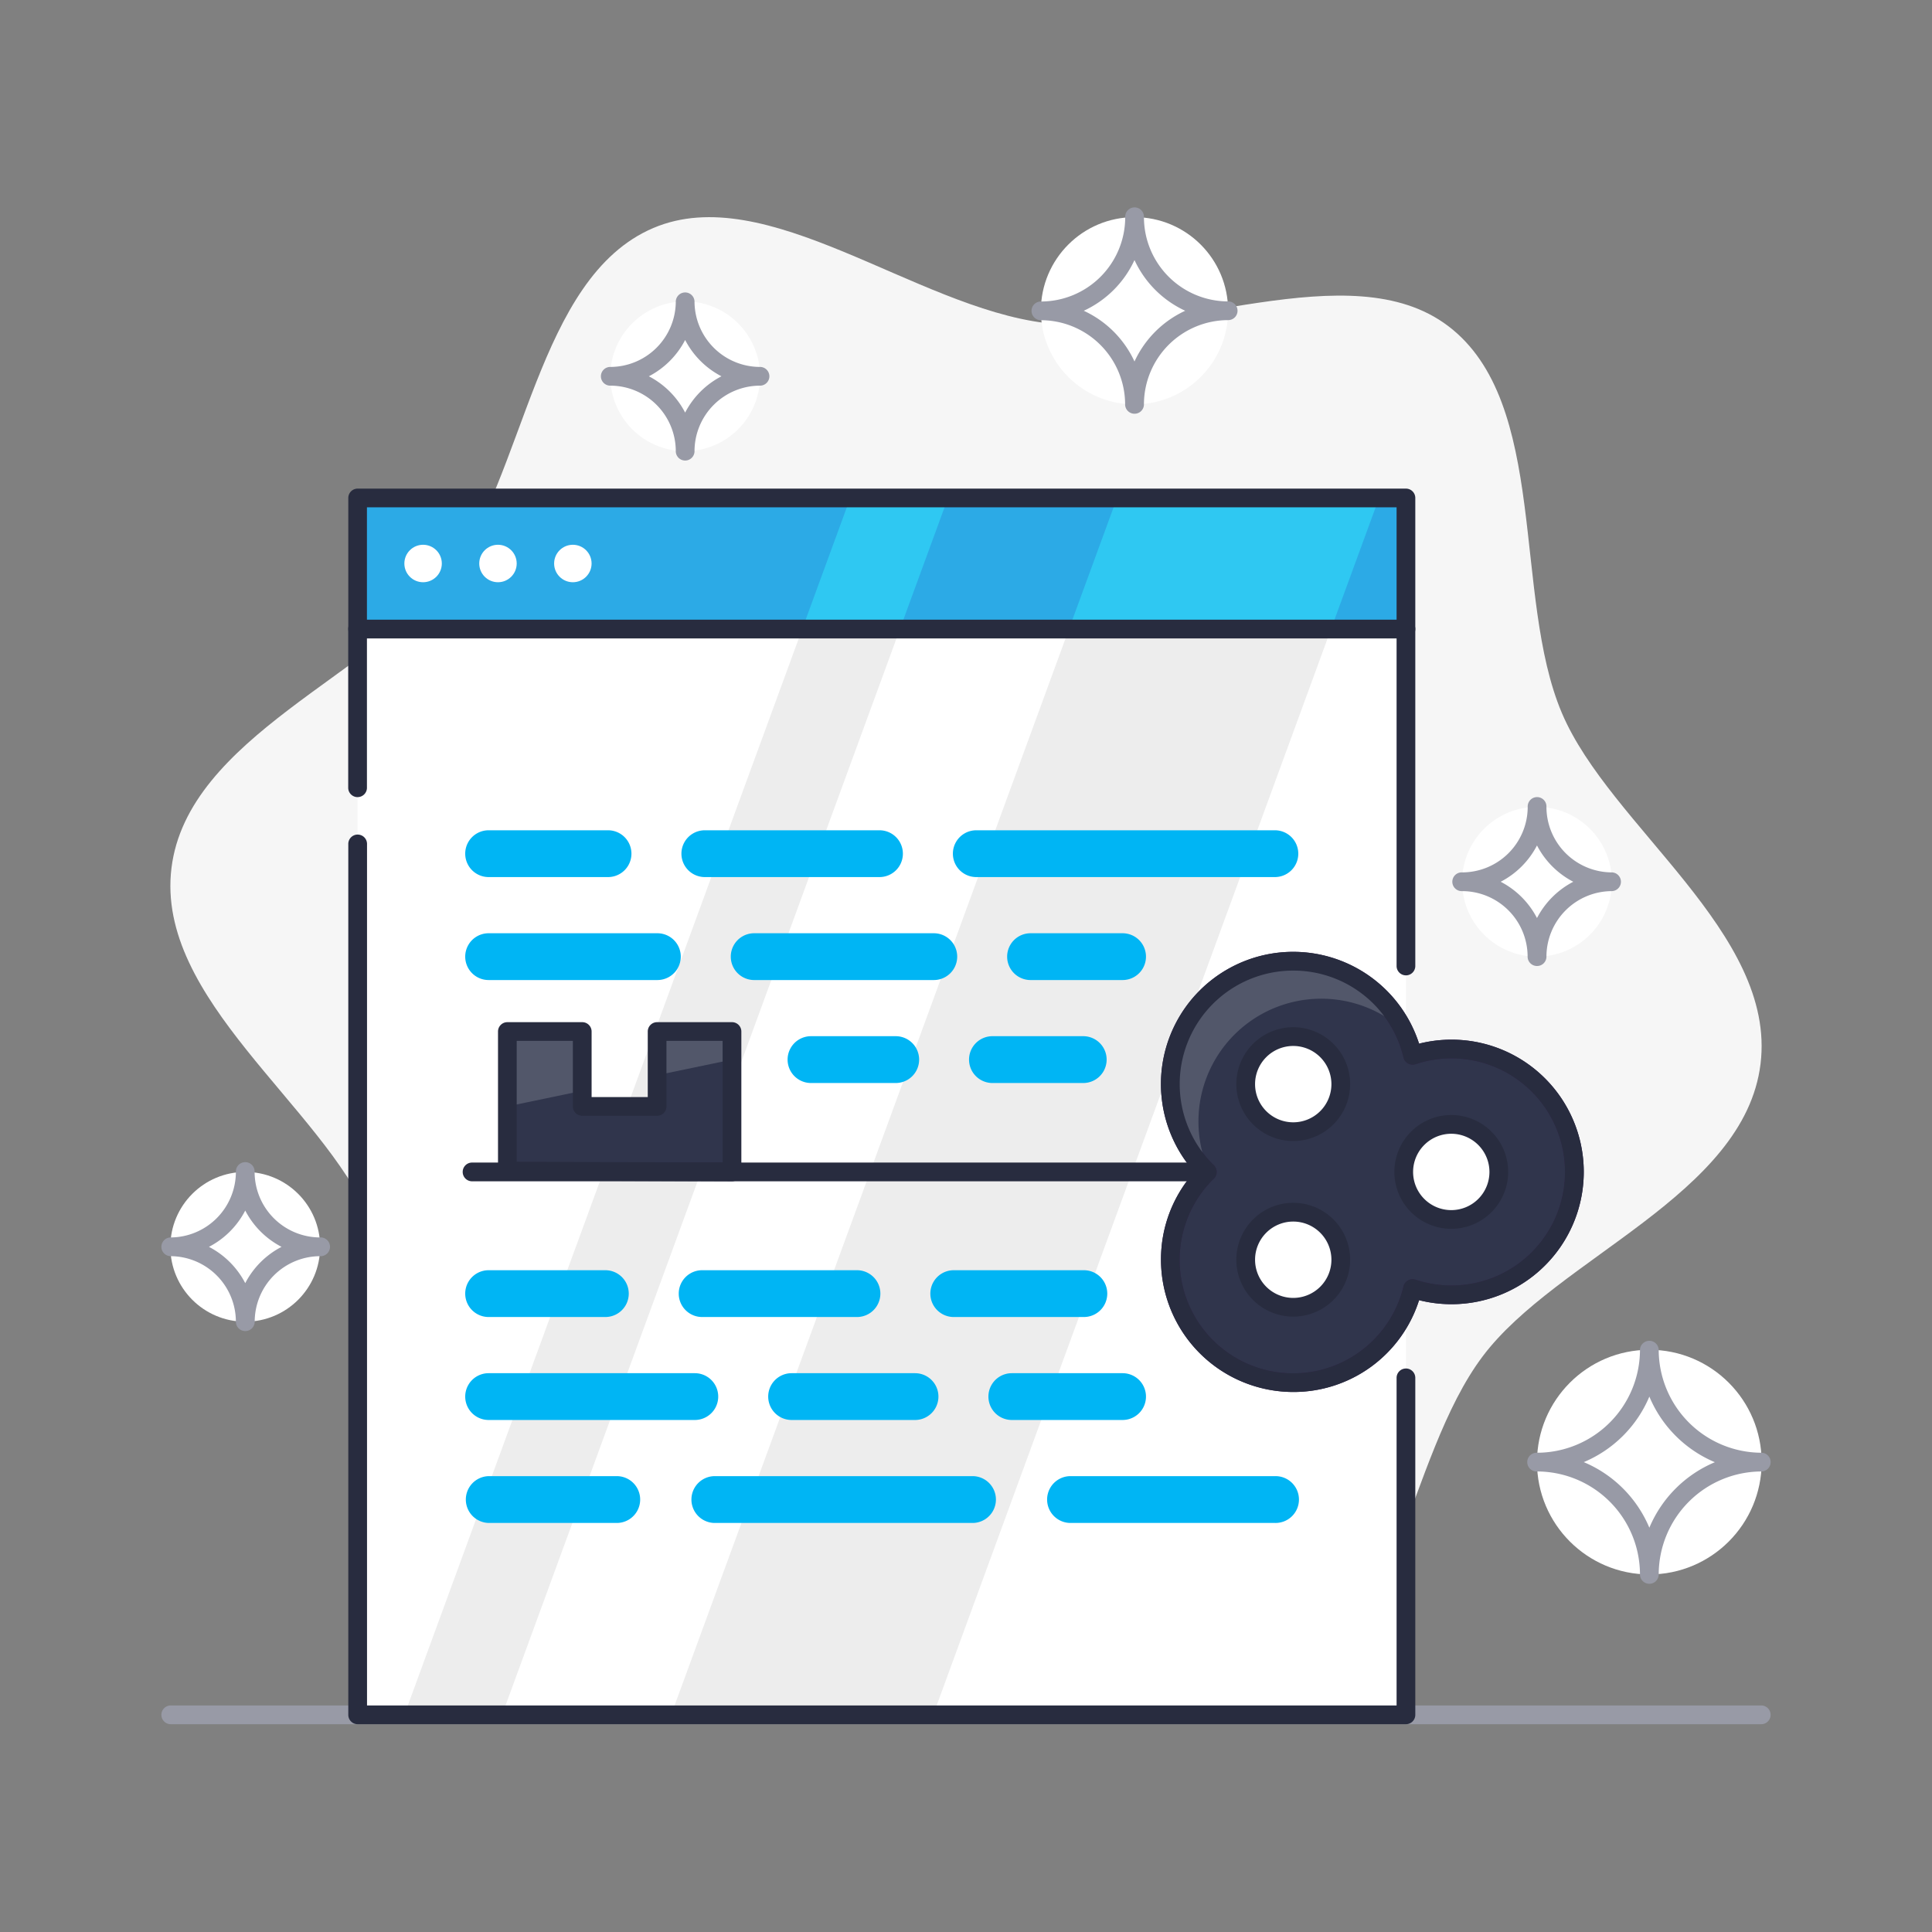 <svg id="aa8b69e3-8a90-48d1-92ee-b2b35916ca56" data-name="Capa 1" xmlns="http://www.w3.org/2000/svg" viewBox="0 0 1080 1080"><rect x="0" y="0" width="1080" height="1080" fill="#808080" stroke="none"/><defs><style>.fa40d000-ea75-4173-b430-cfb4c484cff0{fill:#f6f6f6;}.aadf627a-655f-4195-b107-4a9b3a1e4de9{fill:#fff;}.f1350494-3a36-4ffe-afd3-ab055cf28970{fill:#989aa6;}.b0419e6c-d2a2-4fad-819d-763e2bd71196{fill:#ededed;}.e53cabbe-0daa-490a-906c-38b0e7bda491{fill:#282c3f;}.f1b58841-d04e-4e24-a029-1a31fb75c2b2{fill:#30354c;}.a26a02f2-315e-4bea-83d3-48dfd71c0ccd{fill:#34234d;}.bc98c7e7-26cc-4400-99e5-e554390fe04a{fill:#52576a;}.bb8f1fa6-aacc-4daf-b383-436bbc73fa99{fill:#00b5f4;}.b134cd90-b821-4511-b659-12015e312873{fill:#2caae6;}.e6f315b3-1729-4448-bf6e-aa8d2759ec42{fill:#2fc8f2;}</style></defs><title>ICONOS S2R</title><path class="fa40d000-ea75-4173-b430-cfb4c484cff0" d="M873.11,398.6c-27.76-65.36-7-173.57-63.62-216.38-54.86-41.5-152.14,7.33-225.29-1.69s-155.7-80-219-53.07c-65.29,27.79-71.37,137.81-114.13,194.48C209.63,376.88,104.85,412,95.85,485.26S180,618,206.89,681.4c27.76,65.36,7,173.57,63.61,216.38,54.87,41.5,152.15-7.33,225.3,1.69s155.7,80,219,53.07c65.29-27.79,71.37-137.81,114.13-194.48C870.37,703.12,975.15,668,984.15,594.74S900,462,873.11,398.6Z"/><circle class="aadf627a-655f-4195-b107-4a9b3a1e4de9" cx="921.98" cy="817.33" r="62.79"/><path class="f1350494-3a36-4ffe-afd3-ab055cf28970" d="M922,885.35a5.23,5.23,0,0,1-5.24-5.23,57.62,57.62,0,0,0-57.55-57.56,5.24,5.24,0,1,1,0-10.47,57.62,57.62,0,0,0,57.55-57.56,5.24,5.24,0,0,1,10.47,0,57.62,57.62,0,0,0,57.56,57.56,5.24,5.24,0,0,1,0,10.47,57.62,57.62,0,0,0-57.56,57.56A5.23,5.23,0,0,1,922,885.35Zm-36.63-68A68.45,68.45,0,0,1,922,854a68.4,68.4,0,0,1,36.62-36.62A68.45,68.45,0,0,1,922,780.7,68.5,68.5,0,0,1,885.35,817.33Z"/><circle class="aadf627a-655f-4195-b107-4a9b3a1e4de9" cx="383.02" cy="210.35" r="41.86"/><path class="f1350494-3a36-4ffe-afd3-ab055cf28970" d="M383,257.44a5.23,5.23,0,0,1-5.23-5.23,36.67,36.67,0,0,0-36.63-36.63,5.23,5.23,0,0,1,0-10.46,36.68,36.68,0,0,0,36.63-36.63,5.24,5.24,0,0,1,10.47,0,36.67,36.67,0,0,0,36.62,36.63,5.23,5.23,0,1,1,0,10.46,36.67,36.67,0,0,0-36.62,36.63A5.23,5.23,0,0,1,383,257.44Zm-20.29-47.09A47.4,47.4,0,0,1,383,230.65a47.37,47.37,0,0,1,20.3-20.3,47.37,47.37,0,0,1-20.3-20.3A47.4,47.4,0,0,1,362.73,210.35Z"/><circle class="aadf627a-655f-4195-b107-4a9b3a1e4de9" cx="634.19" cy="173.72" r="52.33"/><path class="f1350494-3a36-4ffe-afd3-ab055cf28970" d="M634.19,231.28a5.23,5.23,0,0,1-5.24-5.23A47.15,47.15,0,0,0,581.86,179a5.23,5.23,0,0,1,0-10.46A47.14,47.14,0,0,0,629,121.4a5.24,5.24,0,1,1,10.47,0,47.14,47.14,0,0,0,47.09,47.09,5.23,5.23,0,1,1,0,10.46,47.15,47.15,0,0,0-47.09,47.1A5.23,5.23,0,0,1,634.19,231.28Zm-28.36-57.56a57.92,57.92,0,0,1,28.36,28.36,57.86,57.86,0,0,1,28.35-28.36,57.88,57.88,0,0,1-28.35-28.35A57.94,57.94,0,0,1,605.83,173.72Z"/><circle class="aadf627a-655f-4195-b107-4a9b3a1e4de9" cx="137.09" cy="696.98" r="41.86"/><path class="f1350494-3a36-4ffe-afd3-ab055cf28970" d="M137.09,744.07a5.23,5.23,0,0,1-5.23-5.23,36.67,36.67,0,0,0-36.63-36.63,5.24,5.24,0,0,1,0-10.47,36.67,36.67,0,0,0,36.63-36.62,5.24,5.24,0,1,1,10.47,0A36.66,36.66,0,0,0,179,691.74a5.24,5.24,0,1,1,0,10.47,36.67,36.67,0,0,0-36.62,36.63A5.24,5.24,0,0,1,137.09,744.07ZM116.8,697a47.43,47.43,0,0,1,20.29,20.29A47.4,47.4,0,0,1,157.39,697a47.37,47.37,0,0,1-20.3-20.3A47.4,47.4,0,0,1,116.8,697Z"/><circle class="aadf627a-655f-4195-b107-4a9b3a1e4de9" cx="859.19" cy="492.91" r="41.86"/><path class="f1350494-3a36-4ffe-afd3-ab055cf28970" d="M859.19,540a5.23,5.23,0,0,1-5.24-5.23,36.67,36.67,0,0,0-36.62-36.63,5.24,5.24,0,1,1,0-10.47A36.66,36.66,0,0,0,854,451.05a5.24,5.24,0,1,1,10.47,0,36.67,36.67,0,0,0,36.63,36.62,5.24,5.24,0,0,1,0,10.47,36.67,36.67,0,0,0-36.63,36.63A5.23,5.23,0,0,1,859.19,540Zm-20.3-47.09a47.45,47.45,0,0,1,20.3,20.29,47.43,47.43,0,0,1,20.29-20.29,47.4,47.4,0,0,1-20.29-20.3A47.42,47.42,0,0,1,838.89,492.91Z"/><path class="f1350494-3a36-4ffe-afd3-ab055cf28970" d="M984.77,963.84H95.23a5.24,5.24,0,0,1,0-10.47H984.77a5.24,5.24,0,0,1,0,10.47Z"/><rect class="aadf627a-655f-4195-b107-4a9b3a1e4de9" x="199.88" y="351.63" width="586.05" height="606.98"/><polygon class="b0419e6c-d2a2-4fad-819d-763e2bd71196" points="521.67 958.61 770.91 278.37 624.42 278.37 375.17 958.61 521.67 958.61"/><polygon class="b0419e6c-d2a2-4fad-819d-763e2bd71196" points="280.67 958.61 529.92 278.37 475.29 278.37 226.05 958.61 280.67 958.61"/><path class="e53cabbe-0daa-490a-906c-38b0e7bda491" d="M785.93,545.23A5.23,5.23,0,0,1,780.7,540V356.86H205.12v83.72a5.24,5.24,0,0,1-10.47,0V351.63a5.23,5.23,0,0,1,5.23-5.23H785.93a5.23,5.23,0,0,1,5.23,5.23V540A5.23,5.23,0,0,1,785.93,545.23Z"/><path class="e53cabbe-0daa-490a-906c-38b0e7bda491" d="M785.93,963.84h-586a5.23,5.23,0,0,1-5.23-5.24V472a5.24,5.24,0,1,1,10.47,0V953.37H780.7V770.23a5.23,5.23,0,0,1,10.46,0V958.6A5.23,5.23,0,0,1,785.93,963.84Z"/><path class="f1b58841-d04e-4e24-a029-1a31fb75c2b2" d="M722.93,772.9a68.67,68.67,0,0,1-48-117.78,68.67,68.67,0,1,1,114.76-65.19,68.71,68.71,0,1,1,0,130.37A68.68,68.68,0,0,1,722.93,772.9Z"/><path class="a26a02f2-315e-4bea-83d3-48dfd71c0ccd" d="M722.93,778.13A74,74,0,0,1,649,704.2a73.28,73.28,0,0,1,18.67-49.08,73.91,73.91,0,1,1,125.6-71.69,73.94,73.94,0,1,1,0,143.37A73.63,73.63,0,0,1,722.93,778.13Zm0-235.56a63.44,63.44,0,0,0-44.37,108.81,5.24,5.24,0,0,1,0,7.48,63.44,63.44,0,1,0,106,60.21,5.25,5.25,0,0,1,6.74-3.74,63.47,63.47,0,1,0,0-120.43,5.24,5.24,0,0,1-6.74-3.74A63.22,63.22,0,0,0,722.93,542.57Z"/><path class="bc98c7e7-26cc-4400-99e5-e554390fe04a" d="M722.93,537.33a68.68,68.68,0,0,0-48,117.79H676A68.64,68.64,0,0,1,784.61,576,68.55,68.55,0,0,0,722.93,537.33Z"/><path class="e53cabbe-0daa-490a-906c-38b0e7bda491" d="M722.93,778.13A74,74,0,0,1,649,704.2a73.28,73.28,0,0,1,18.67-49.08,73.91,73.91,0,1,1,125.6-71.69,73.94,73.94,0,1,1,0,143.37A73.63,73.63,0,0,1,722.93,778.13Zm0-235.56a63.44,63.44,0,0,0-44.37,108.81,5.24,5.24,0,0,1,0,7.48,63.44,63.44,0,1,0,106,60.21,5.25,5.25,0,0,1,6.74-3.74,63.47,63.47,0,1,0,0-120.43,5.24,5.24,0,0,1-6.74-3.74A63.22,63.22,0,0,0,722.93,542.57Z"/><path class="aadf627a-655f-4195-b107-4a9b3a1e4de9" d="M696.36,606a26.58,26.58,0,1,0,26.57-26.58A26.58,26.58,0,0,0,696.36,606Z"/><path class="e53cabbe-0daa-490a-906c-38b0e7bda491" d="M722.93,637.84A31.81,31.81,0,1,1,754.74,606,31.84,31.84,0,0,1,722.93,637.84Zm0-53.14A21.34,21.34,0,1,0,744.27,606,21.36,21.36,0,0,0,722.93,584.7Z"/><path class="aadf627a-655f-4195-b107-4a9b3a1e4de9" d="M696.36,704.2a26.58,26.58,0,1,0,26.57-26.57A26.58,26.58,0,0,0,696.36,704.2Z"/><path class="e53cabbe-0daa-490a-906c-38b0e7bda491" d="M722.93,736a31.81,31.81,0,1,1,31.81-31.8A31.84,31.84,0,0,1,722.93,736Zm0-53.14a21.34,21.34,0,1,0,21.34,21.34A21.36,21.36,0,0,0,722.93,682.86Z"/><path class="aadf627a-655f-4195-b107-4a9b3a1e4de9" d="M784.7,655.12a26.58,26.58,0,1,0,26.58-26.58A26.58,26.58,0,0,0,784.7,655.12Z"/><path class="e53cabbe-0daa-490a-906c-38b0e7bda491" d="M811.28,686.92a31.81,31.81,0,1,1,31.8-31.8A31.84,31.84,0,0,1,811.28,686.92Zm0-53.14a21.34,21.34,0,1,0,21.33,21.34A21.36,21.36,0,0,0,811.28,633.78Z"/><polygon class="bc98c7e7-26cc-4400-99e5-e554390fe04a" points="367.33 576.63 367.33 618.49 325.46 618.49 325.46 576.63 283.61 576.63 283.61 654.63 409.19 655.12 409.19 576.63 367.33 576.63"/><polygon class="f1b58841-d04e-4e24-a029-1a31fb75c2b2" points="367.33 601.04 367.33 618.49 325.46 618.49 325.46 609.77 283.61 618.49 283.61 654.63 409.19 655.12 409.19 592.33 367.33 601.04"/><path class="e53cabbe-0daa-490a-906c-38b0e7bda491" d="M409.19,660.35h0l-125.59-.49a5.23,5.23,0,0,1-5.21-5.23v-78a5.23,5.23,0,0,1,5.23-5.23h41.86a5.23,5.23,0,0,1,5.23,5.23v36.63H362.1V576.63a5.23,5.23,0,0,1,5.23-5.23h41.86a5.23,5.23,0,0,1,5.23,5.23v78.49a5.24,5.24,0,0,1-5.23,5.23ZM288.84,649.42l115.11.44v-68H372.56v36.63a5.23,5.23,0,0,1-5.23,5.23H325.46a5.23,5.23,0,0,1-5.23-5.23V581.86H288.84Z"/><path class="e53cabbe-0daa-490a-906c-38b0e7bda491" d="M674.9,660.35H263.66a5.24,5.24,0,0,1,0-10.47H674.9a5.24,5.24,0,0,1,0,10.47Z"/><path class="bb8f1fa6-aacc-4daf-b383-436bbc73fa99" d="M605.89,736.22H533.15a13.08,13.08,0,1,1,0-26.16h72.74a13.08,13.08,0,0,1,0,26.16Z"/><path class="bb8f1fa6-aacc-4daf-b383-436bbc73fa99" d="M479.05,736.22H392.5a13.08,13.08,0,1,1,0-26.16h86.55a13.08,13.08,0,0,1,0,26.16Z"/><path class="bb8f1fa6-aacc-4daf-b383-436bbc73fa99" d="M338.4,736.22H273.14a13.08,13.08,0,1,1,0-26.16H338.4a13.08,13.08,0,0,1,0,26.16Z"/><path class="bb8f1fa6-aacc-4daf-b383-436bbc73fa99" d="M627.53,793.78H565.61a13.08,13.08,0,0,1,0-26.16h61.92a13.08,13.08,0,1,1,0,26.16Z"/><path class="bb8f1fa6-aacc-4daf-b383-436bbc73fa99" d="M511.51,793.78h-69a13.08,13.08,0,0,1,0-26.16h69a13.08,13.08,0,1,1,0,26.16Z"/><path class="bb8f1fa6-aacc-4daf-b383-436bbc73fa99" d="M388.41,793.78H273.14a13.08,13.08,0,0,1,0-26.16H388.41a13.08,13.08,0,1,1,0,26.16Z"/><path class="bb8f1fa6-aacc-4daf-b383-436bbc73fa99" d="M712.67,851.34H598.07a13.09,13.09,0,0,1,0-26.17h114.6a13.09,13.09,0,1,1,0,26.17Z"/><path class="bb8f1fa6-aacc-4daf-b383-436bbc73fa99" d="M544,851.34H399.24a13.09,13.09,0,0,1,0-26.17H544a13.09,13.09,0,0,1,0,26.17Z"/><path class="bb8f1fa6-aacc-4daf-b383-436bbc73fa99" d="M345.13,851.34h-72a13.09,13.09,0,0,1,0-26.17h72a13.09,13.09,0,0,1,0,26.17Z"/><path class="bb8f1fa6-aacc-4daf-b383-436bbc73fa99" d="M627.53,547.85H576.08a13.08,13.08,0,1,1,0-26.16h51.45a13.08,13.08,0,1,1,0,26.16Z"/><path class="bb8f1fa6-aacc-4daf-b383-436bbc73fa99" d="M522,547.85H421.59a13.08,13.08,0,1,1,0-26.16H522a13.08,13.08,0,0,1,0,26.16Z"/><path class="bb8f1fa6-aacc-4daf-b383-436bbc73fa99" d="M605.89,605.41H555.15a13.09,13.09,0,1,1,0-26.17h50.74a13.09,13.09,0,0,1,0,26.17Z"/><path class="bb8f1fa6-aacc-4daf-b383-436bbc73fa99" d="M501.05,605.41H453a13.09,13.09,0,0,1,0-26.17h48.07a13.09,13.09,0,0,1,0,26.17Z"/><path class="bb8f1fa6-aacc-4daf-b383-436bbc73fa99" d="M367.48,547.85H273.14a13.08,13.08,0,0,1,0-26.16h94.34a13.08,13.08,0,1,1,0,26.16Z"/><path class="bb8f1fa6-aacc-4daf-b383-436bbc73fa99" d="M712.67,490.29H545.75a13.08,13.08,0,0,1,0-26.16H712.67a13.08,13.08,0,1,1,0,26.16Z"/><path class="bb8f1fa6-aacc-4daf-b383-436bbc73fa99" d="M491.64,490.29H394a13.08,13.08,0,1,1,0-26.16h97.64a13.08,13.08,0,1,1,0,26.16Z"/><path class="bb8f1fa6-aacc-4daf-b383-436bbc73fa99" d="M339.9,490.29H273.14a13.08,13.08,0,1,1,0-26.16H339.9a13.08,13.08,0,1,1,0,26.16Z"/><rect class="b134cd90-b821-4511-b659-12015e312873" x="199.88" y="278.37" width="586.05" height="73.26"/><polygon class="e6f315b3-1729-4448-bf6e-aa8d2759ec42" points="744.07 351.63 770.91 278.37 624.42 278.37 597.57 351.63 744.07 351.63"/><polygon class="e6f315b3-1729-4448-bf6e-aa8d2759ec42" points="503.08 351.63 529.92 278.37 475.29 278.37 448.45 351.63 503.08 351.63"/><path class="e53cabbe-0daa-490a-906c-38b0e7bda491" d="M785.93,356.86h-586a5.23,5.23,0,0,1-5.23-5.23V278.37a5.23,5.23,0,0,1,5.23-5.23H785.93a5.23,5.23,0,0,1,5.23,5.23v73.26A5.23,5.23,0,0,1,785.93,356.86ZM205.12,346.4H780.7V283.6H205.12Z"/><circle class="aadf627a-655f-4195-b107-4a9b3a1e4de9" cx="236.51" cy="315" r="10.47"/><circle class="aadf627a-655f-4195-b107-4a9b3a1e4de9" cx="278.37" cy="315" r="10.47"/><circle class="aadf627a-655f-4195-b107-4a9b3a1e4de9" cx="320.23" cy="315" r="10.47"/></svg>